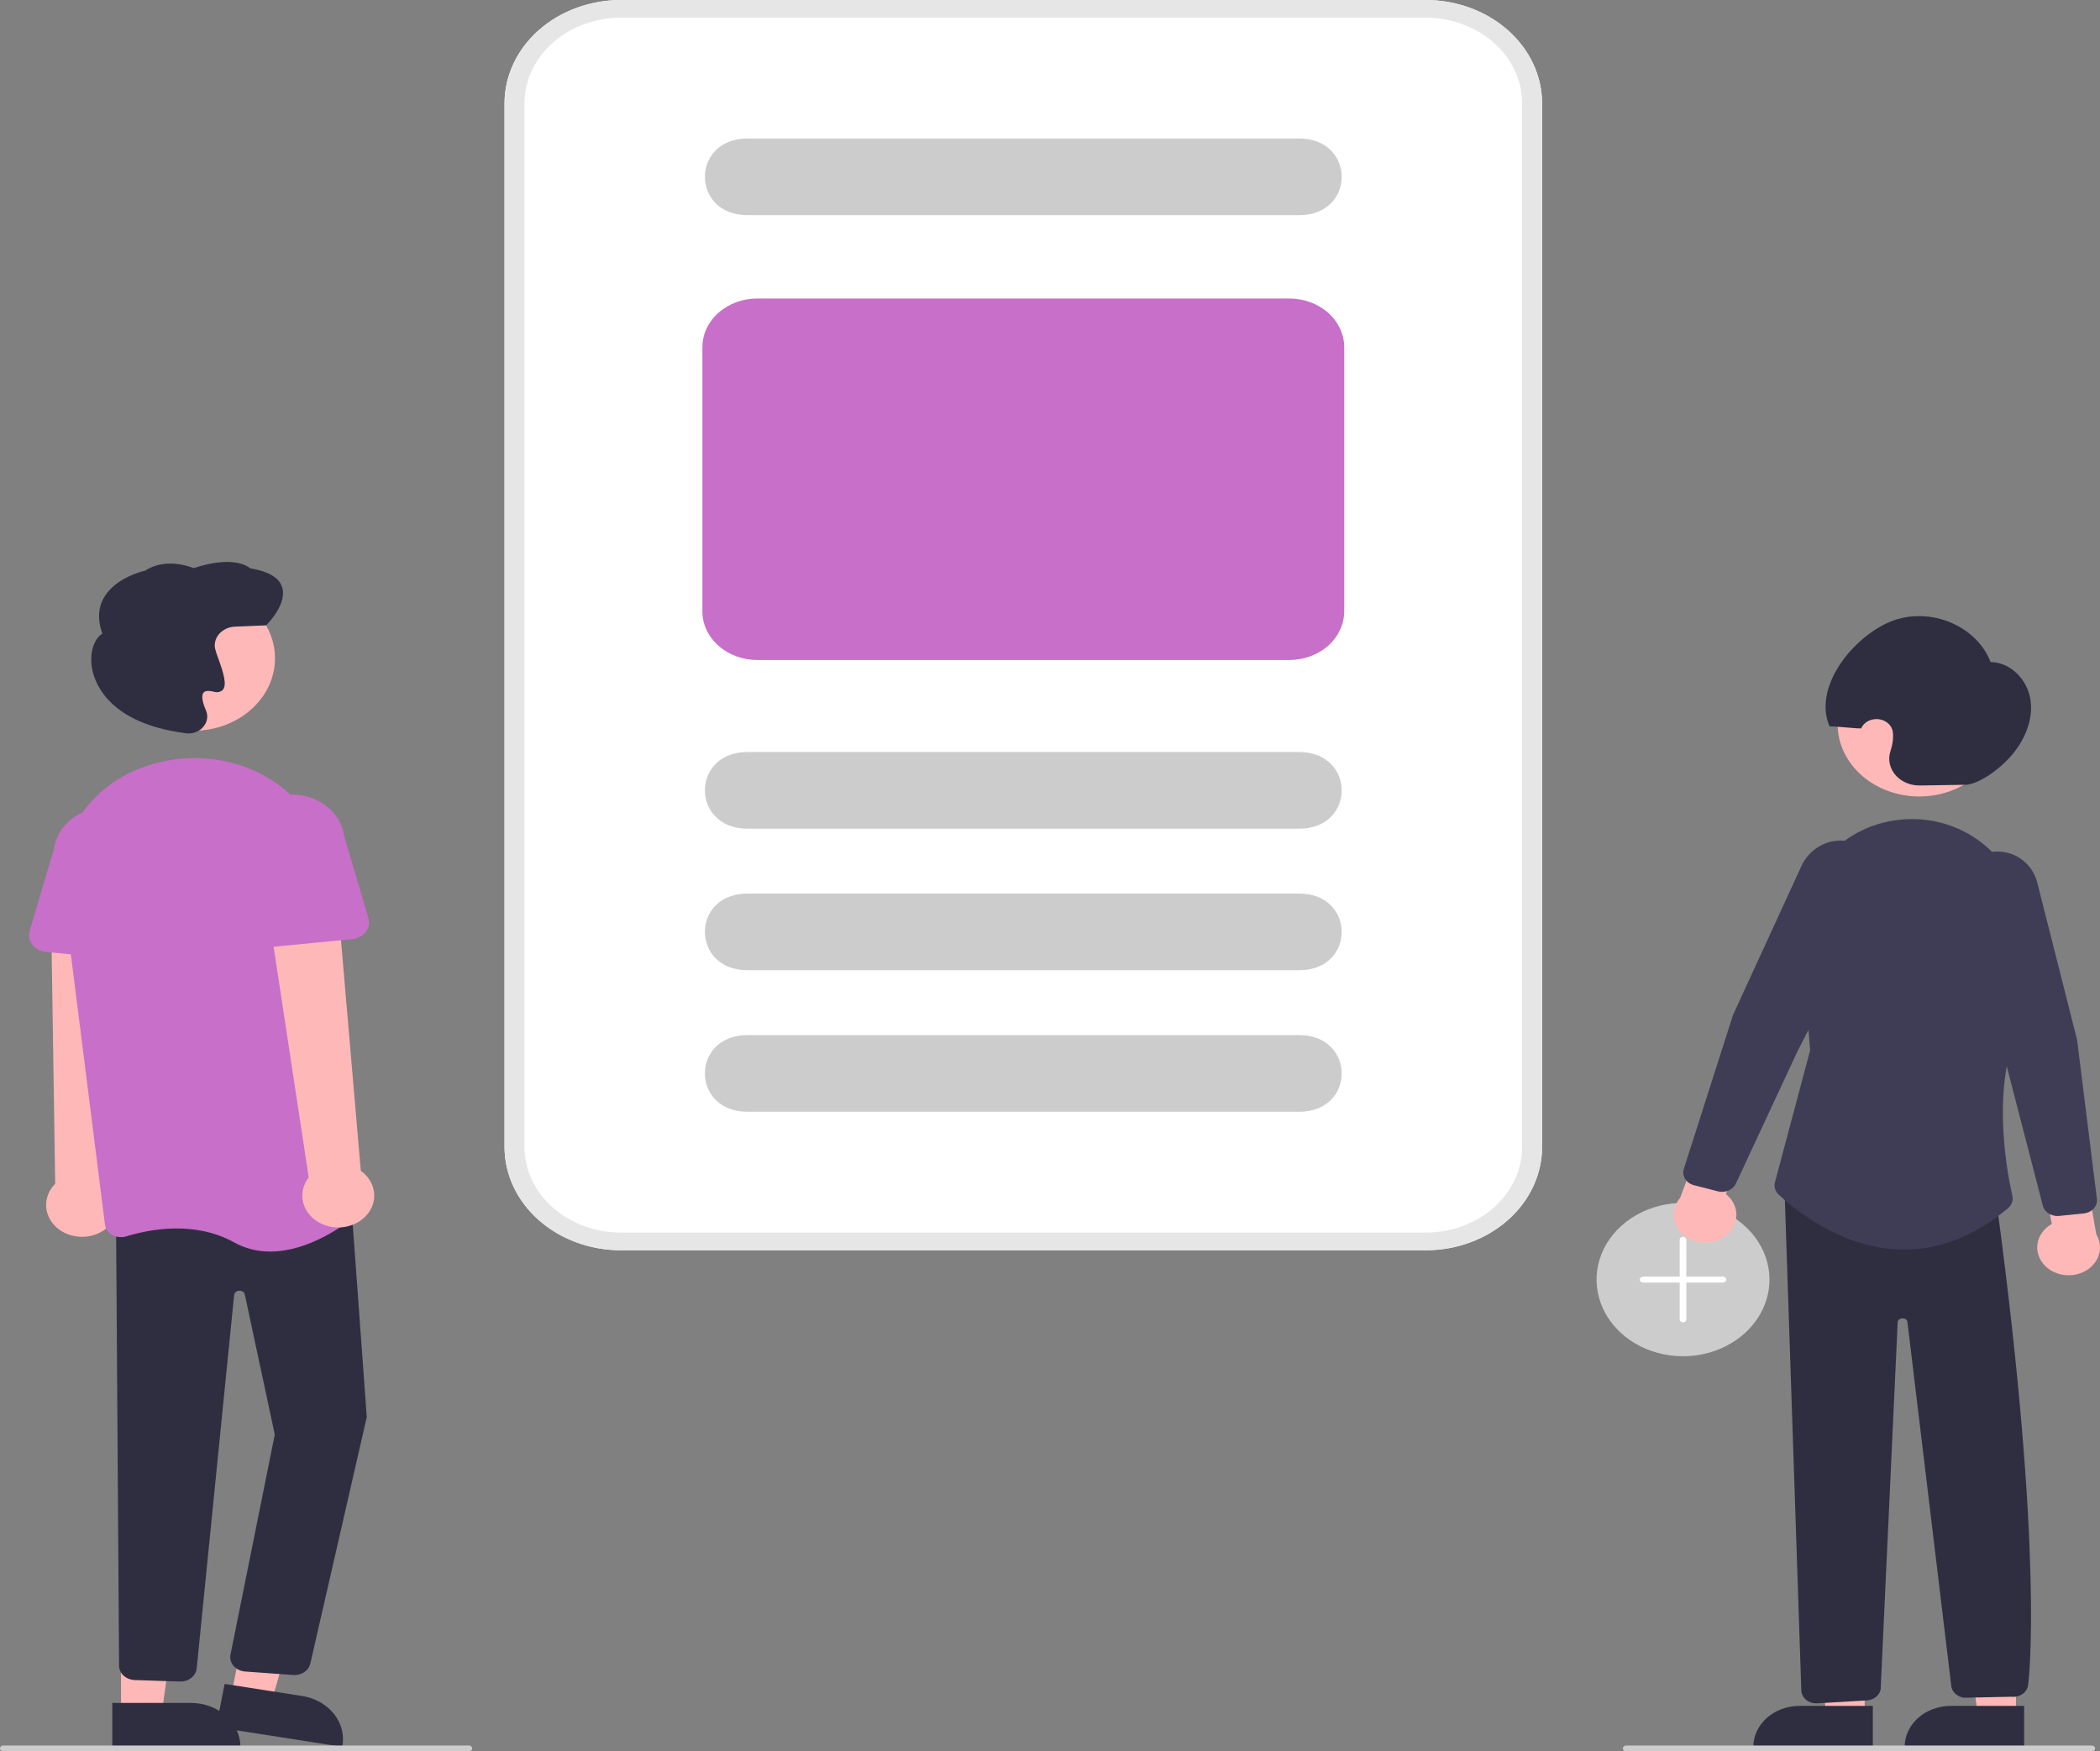 <svg width="392" height="327" viewBox="0 0 392 327" fill="none" xmlns="http://www.w3.org/2000/svg">
<rect x="0" y="0" width="392" height="327" fill="#808080" stroke="none"/>
<g clip-path="url(#clip0)">
<path d="M314.164 253.225C310.972 253.225 307.851 252.386 305.197 250.813C302.543 249.24 300.474 247.004 299.253 244.388C298.031 241.773 297.711 238.895 298.334 236.118C298.957 233.341 300.494 230.791 302.751 228.789C305.008 226.787 307.884 225.423 311.015 224.871C314.146 224.319 317.391 224.602 320.34 225.686C323.289 226.769 325.81 228.604 327.583 230.958C329.357 233.312 330.304 236.079 330.304 238.911C330.299 242.706 328.597 246.344 325.571 249.028C322.545 251.711 318.443 253.221 314.164 253.225Z" fill="#CCCCCC"/>
<path d="M321.613 238.36H314.784V231.478C314.784 231.332 314.719 231.192 314.603 231.089C314.486 230.985 314.328 230.927 314.164 230.927C313.999 230.927 313.841 230.985 313.725 231.089C313.608 231.192 313.543 231.332 313.543 231.478V238.36H306.715C306.55 238.36 306.392 238.418 306.276 238.521C306.159 238.624 306.094 238.764 306.094 238.91C306.094 239.056 306.159 239.196 306.276 239.3C306.392 239.403 306.55 239.461 306.715 239.461H313.543V246.343C313.543 246.489 313.608 246.629 313.725 246.732C313.841 246.835 313.999 246.893 314.164 246.893C314.328 246.893 314.486 246.835 314.603 246.732C314.719 246.629 314.784 246.489 314.784 246.343V239.461H321.613C321.777 239.461 321.935 239.403 322.052 239.3C322.168 239.196 322.234 239.056 322.234 238.91C322.234 238.764 322.168 238.624 322.052 238.521C321.935 238.418 321.777 238.36 321.613 238.36Z" fill="white"/>
<path d="M376.318 320.304L369.221 320.304L365.847 296.026L376.32 296.027L376.318 320.304Z" fill="#FFB8B8"/>
<path d="M364.152 318.505H377.838V326.148H355.535C355.535 325.144 355.758 324.15 356.191 323.223C356.624 322.296 357.258 321.453 358.059 320.743C358.859 320.034 359.809 319.471 360.854 319.087C361.9 318.703 363.02 318.505 364.152 318.505V318.505Z" fill="#2F2E41"/>
<path d="M348.073 320.304L340.977 320.304L337.602 296.026L348.076 296.027L348.073 320.304Z" fill="#FFB8B8"/>
<path d="M335.907 318.505H349.594V326.148H327.29C327.29 325.144 327.513 324.15 327.946 323.223C328.379 322.296 329.014 321.453 329.814 320.743C330.614 320.034 331.564 319.471 332.61 319.087C333.655 318.703 334.776 318.505 335.907 318.505V318.505Z" fill="#2F2E41"/>
<path d="M381.785 236.371C381.214 235.811 380.788 235.148 380.537 234.426C380.286 233.705 380.217 232.944 380.334 232.196C380.451 231.449 380.751 230.733 381.214 230.1C381.676 229.466 382.29 228.93 383.011 228.53L380.813 216.895L388.46 213.985L391.304 230.455C391.982 231.574 392.173 232.876 391.842 234.112C391.511 235.348 390.68 236.434 389.507 237.163C388.333 237.892 386.899 238.214 385.476 238.068C384.053 237.922 382.739 237.318 381.785 236.371V236.371Z" fill="#FFB8B8"/>
<path d="M321.92 230.873C322.587 230.405 323.131 229.813 323.512 229.138C323.894 228.464 324.104 227.723 324.128 226.968C324.152 226.214 323.989 225.464 323.651 224.772C323.312 224.079 322.807 223.461 322.17 222.96L326.505 211.807L319.506 207.817L313.633 223.644C312.756 224.649 312.325 225.904 312.421 227.171C312.517 228.439 313.135 229.632 314.156 230.523C315.177 231.414 316.532 231.942 317.963 232.006C319.394 232.071 320.801 231.668 321.92 230.873V230.873Z" fill="#FFB8B8"/>
<path d="M358.266 148.708C366.686 148.708 373.512 142.654 373.512 135.186C373.512 127.717 366.686 121.663 358.266 121.663C349.845 121.663 343.019 127.717 343.019 135.186C343.019 142.654 349.845 148.708 358.266 148.708Z" fill="#FFB8B8"/>
<path d="M321.449 222.529C321.187 222.529 320.927 222.496 320.676 222.432L316.232 221.3C315.522 221.119 314.922 220.695 314.563 220.123C314.204 219.55 314.115 218.875 314.315 218.244L323.486 189.526L336.275 161.681C337.547 158.913 340.203 157.098 343.209 156.944C344.581 156.884 345.944 157.179 347.131 157.792C348.319 158.406 349.28 159.311 349.899 160.399V160.399C350.587 161.564 350.965 162.853 351.003 164.167C351.042 165.482 350.74 166.786 350.121 167.981L335.585 196.175L324.028 220.996C323.818 221.45 323.46 221.837 323.001 222.11C322.542 222.383 322.001 222.529 321.449 222.529Z" fill="#3F3D56"/>
<path d="M366.87 146.526L358.399 146.659C357.516 146.675 356.642 146.506 355.847 146.167C355.051 145.828 354.357 145.327 353.82 144.706C353.282 144.086 352.917 143.361 352.753 142.592C352.589 141.823 352.631 141.031 352.876 140.279C353.057 139.735 353.193 139.181 353.283 138.62C353.378 138.008 353.397 137.389 353.339 136.774C353.285 136.157 352.997 135.576 352.522 135.124C352.046 134.672 351.412 134.377 350.722 134.286C350.033 134.196 349.329 134.317 348.727 134.628C348.125 134.939 347.66 135.422 347.408 135.998C345.984 136.016 342.949 135.604 341.525 135.622C338.5 128.746 345.091 119.748 352.185 116.368C359.418 112.923 368.806 116.428 371.579 123.609C375.427 123.67 378.553 127.036 379.049 130.825C379.545 134.614 377.787 138.57 375.099 141.474C372.41 144.377 368.88 146.494 366.87 146.526Z" fill="#2F2E41"/>
<path d="M339.024 318.037C338.337 318.034 337.676 317.807 337.166 317.4C336.655 316.994 336.331 316.435 336.254 315.83L333.111 222.105L372.708 224.605L372.738 224.831C381.686 291.263 378.627 314.259 378.595 314.483C378.573 314.823 378.473 315.156 378.299 315.459C378.126 315.763 377.884 316.032 377.588 316.249C377.293 316.466 376.95 316.627 376.581 316.721C376.212 316.816 375.825 316.841 375.445 316.797L366.694 316.983C366.031 316.917 365.416 316.642 364.962 316.208C364.508 315.774 364.244 315.21 364.218 314.618L356.042 246.734C355.991 246.558 355.872 246.403 355.706 246.297C355.539 246.19 355.336 246.139 355.131 246.153C354.921 246.152 354.717 246.216 354.554 246.335C354.391 246.453 354.279 246.618 354.238 246.801L351.079 314.907C351.113 315.539 350.871 316.159 350.404 316.637C349.937 317.116 349.281 317.417 348.571 317.478L339.301 318.025C339.209 318.033 339.116 318.037 339.024 318.037V318.037Z" fill="#2F2E41"/>
<path d="M355.454 233.304C355.217 233.304 354.981 233.301 354.743 233.294C343.357 232.99 334.449 225.35 331.991 223.015C331.678 222.718 331.452 222.356 331.335 221.962C331.218 221.569 331.213 221.156 331.319 220.76L337.888 196.114L336.145 174.688C335.872 171.715 336.311 168.723 337.435 165.911C338.559 163.099 340.342 160.53 342.667 158.373C344.604 156.559 346.958 155.134 349.57 154.197C352.182 153.26 354.99 152.832 357.805 152.942C368.889 153.411 377.633 162.197 377.712 172.945C377.834 189.591 377.282 190.735 377.1 191.11C371.569 202.56 374.59 218.632 375.648 223.286C375.742 223.701 375.715 224.131 375.57 224.534C375.425 224.938 375.166 225.302 374.818 225.591C368.734 230.711 362.222 233.303 355.454 233.304Z" fill="#3F3D56"/>
<path d="M384.049 227.039C383.417 227.039 382.804 226.848 382.31 226.499C381.816 226.149 381.471 225.662 381.33 225.115L374.553 198.932L365.471 169.005C365.083 167.736 365.029 166.405 365.311 165.115C365.594 163.824 366.207 162.608 367.102 161.56C367.916 160.578 369.033 159.826 370.318 159.395C371.603 158.965 373.002 158.873 374.344 159.132C377.28 159.725 379.562 161.904 380.3 164.821L387.721 194.127L391.423 223.824C391.502 224.476 391.288 225.128 390.828 225.64C390.367 226.153 389.697 226.482 388.963 226.558L384.369 227.023C384.263 227.033 384.156 227.039 384.049 227.039Z" fill="#3F3D56"/>
<path d="M19.139 229.863C19.944 229.374 20.617 228.735 21.112 227.99C21.608 227.245 21.913 226.413 22.007 225.552C22.1 224.692 21.98 223.823 21.654 223.008C21.329 222.193 20.805 221.452 20.121 220.835L22.708 169.624L9.538 170.935L10.304 221.027C9.213 222.115 8.609 223.519 8.608 224.975C8.607 226.431 9.207 227.837 10.297 228.926C11.386 230.015 12.887 230.712 14.517 230.884C16.147 231.057 17.792 230.694 19.139 229.863V229.863Z" fill="#FFB8B8"/>
<path d="M43.164 316.553L50.66 317.722L58.068 292.636L48.247 290.911L43.164 316.553Z" fill="#FFB8B8"/>
<path d="M63.892 326.149L40.334 322.476L41.935 314.403L56.39 316.657C57.585 316.844 58.727 317.237 59.751 317.815C60.775 318.393 61.661 319.144 62.357 320.025C63.054 320.906 63.548 321.901 63.811 322.952C64.074 324.002 64.102 325.089 63.892 326.149V326.149Z" fill="#2F2E41"/>
<path d="M22.591 319.881H30.201L33.821 293.846L22.589 293.847L22.591 319.881Z" fill="#FFB8B8"/>
<path d="M44.879 326.148L20.96 326.149L20.96 317.953L35.637 317.952C38.088 317.952 40.439 318.815 42.172 320.352C43.905 321.889 44.879 323.974 44.879 326.148V326.148Z" fill="#2F2E41"/>
<path d="M54.965 312.752C54.846 312.752 54.728 312.745 54.61 312.733L45.652 312.079C45.244 312.037 44.85 311.921 44.495 311.739C44.139 311.558 43.828 311.314 43.582 311.022C43.336 310.731 43.158 310.398 43.062 310.044C42.965 309.69 42.95 309.322 43.019 308.963L51.29 267.847L45.701 241.71C45.655 241.497 45.525 241.307 45.333 241.173C45.142 241.039 44.902 240.972 44.659 240.982C44.415 240.993 44.184 241.082 44.009 241.231C43.833 241.381 43.724 241.582 43.703 241.798L36.716 311.514C36.639 312.213 36.259 312.859 35.655 313.315C35.052 313.771 34.273 314.001 33.482 313.957L25.043 313.678C24.303 313.632 23.608 313.347 23.089 312.877C22.57 312.407 22.264 311.785 22.227 311.128L21.659 227.571L65.411 222.721L68.468 264.586L68.455 264.63L57.908 310.698C57.748 311.283 57.37 311.804 56.837 312.176C56.303 312.548 55.644 312.751 54.965 312.752V312.752Z" fill="#2F2E41"/>
<path d="M36.084 136.438C44.505 136.438 51.331 130.384 51.331 122.915C51.331 115.447 44.505 109.393 36.084 109.393C27.664 109.393 20.838 115.447 20.838 122.915C20.838 130.384 27.664 136.438 36.084 136.438Z" fill="#FFB8B8"/>
<path d="M50.45 233.678C48.066 233.691 45.727 233.097 43.711 231.968C36.325 227.874 27.937 229.501 23.594 230.836C23.163 230.969 22.703 231.015 22.25 230.969C21.796 230.923 21.36 230.787 20.974 230.571C20.592 230.358 20.27 230.072 20.031 229.734C19.792 229.395 19.642 229.013 19.593 228.616L11.695 166.058C10.372 155.576 17.491 145.722 28.622 142.626C29.04 142.51 29.466 142.4 29.898 142.295C33.362 141.462 36.99 141.313 40.526 141.857C44.062 142.401 47.421 143.626 50.366 145.446C53.365 147.285 55.874 149.686 57.715 152.478C59.556 155.27 60.685 158.386 61.022 161.606L67.671 224.583C67.716 224.991 67.654 225.403 67.49 225.785C67.325 226.168 67.062 226.512 66.723 226.79C64.392 228.702 57.628 233.677 50.45 233.678Z" fill="#C86FC9"/>
<path d="M26.401 179.473L8.583 177.735C8.076 177.686 7.587 177.54 7.149 177.308C6.712 177.076 6.336 176.763 6.047 176.39C5.758 176.017 5.563 175.594 5.475 175.148C5.387 174.702 5.409 174.245 5.538 173.808L10.073 158.477C10.373 156.178 11.689 154.078 13.732 152.638C15.774 151.198 18.378 150.535 20.971 150.794C23.564 151.054 25.935 152.215 27.564 154.023C29.194 155.831 29.948 158.138 29.662 160.438L30.336 176.226C30.355 176.678 30.264 177.128 30.069 177.546C29.874 177.964 29.58 178.34 29.207 178.648C28.833 178.957 28.389 179.19 27.905 179.332C27.421 179.474 26.908 179.522 26.401 179.473V179.473Z" fill="#C86FC9"/>
<path d="M67.599 227.67C68.331 227.099 68.913 226.392 69.303 225.6C69.694 224.808 69.884 223.949 69.86 223.085C69.836 222.22 69.599 221.371 69.165 220.597C68.73 219.822 68.11 219.142 67.348 218.603L62.957 167.488L50.052 170.065L57.627 219.843C56.692 221.039 56.284 222.498 56.48 223.944C56.677 225.389 57.464 226.72 58.694 227.685C59.923 228.65 61.508 229.181 63.15 229.178C64.791 229.175 66.374 228.639 67.599 227.67Z" fill="#FFB8B8"/>
<path d="M45.105 176.26C44.731 175.952 44.437 175.576 44.242 175.158C44.048 174.74 43.957 174.289 43.976 173.837L44.65 158.05C44.364 155.749 45.118 153.442 46.748 151.634C48.377 149.827 50.748 148.666 53.341 148.406C55.934 148.146 58.537 148.809 60.58 150.249C62.623 151.689 63.938 153.789 64.238 156.088L68.774 171.419C68.903 171.857 68.925 172.314 68.837 172.759C68.749 173.205 68.554 173.629 68.265 174.001C67.976 174.374 67.6 174.687 67.162 174.919C66.725 175.151 66.236 175.297 65.729 175.347L47.911 177.084C47.404 177.134 46.891 177.086 46.406 176.944C45.922 176.801 45.478 176.568 45.105 176.26V176.26Z" fill="#C86FC9"/>
<path d="M35.178 136.947C34.907 136.947 34.637 136.919 34.373 136.864L34.295 136.847C20.89 135.028 17.928 128.142 17.278 125.266C16.605 122.288 17.371 119.414 19.103 118.298C18.159 115.654 18.31 113.31 19.554 111.327C21.724 107.869 26.433 106.7 27.064 106.557C30.825 104.096 35.325 105.739 36.143 106.072C43.418 103.685 46.198 105.672 46.701 106.116C49.953 106.634 51.935 107.748 52.593 109.428C53.829 112.583 49.92 116.508 49.753 116.673L49.666 116.759L43.843 117.005C43.291 117.028 42.75 117.155 42.256 117.375C41.762 117.596 41.326 117.906 40.976 118.286C40.626 118.666 40.37 119.107 40.224 119.58C40.078 120.053 40.047 120.549 40.131 121.033C40.288 121.659 40.487 122.276 40.727 122.881C41.721 125.637 42.466 127.992 41.505 128.887C41.288 129.06 41.019 129.176 40.731 129.22C40.443 129.264 40.147 129.236 39.876 129.138C38.965 128.922 38.347 128.967 38.039 129.272C37.561 129.745 37.707 130.943 38.45 132.645C38.683 133.183 38.746 133.767 38.632 134.335C38.517 134.902 38.23 135.431 37.801 135.864C37.478 136.202 37.076 136.474 36.623 136.661C36.17 136.848 35.677 136.945 35.178 136.947Z" fill="#2F2E41"/>
<path d="M87.527 327H0.621C0.456 327 0.298 326.942 0.182 326.839C0.065 326.736 0 326.596 0 326.449C0 326.303 0.065 326.163 0.182 326.06C0.298 325.957 0.456 325.899 0.621 325.899H87.527C87.692 325.899 87.85 325.957 87.966 326.06C88.083 326.163 88.148 326.303 88.148 326.449C88.148 326.596 88.083 326.736 87.966 326.839C87.85 326.942 87.692 327 87.527 327Z" fill="#CCCCCC"/>
<path d="M390.459 327H303.552C303.388 327 303.23 326.942 303.113 326.839C302.997 326.736 302.932 326.596 302.932 326.449C302.932 326.303 302.997 326.163 303.113 326.06C303.23 325.957 303.388 325.899 303.552 325.899H390.459C390.624 325.899 390.781 325.957 390.898 326.06C391.014 326.163 391.08 326.303 391.08 326.449C391.08 326.596 391.014 326.736 390.898 326.839C390.781 326.942 390.624 327 390.459 327Z" fill="#CCCCCC"/>
<path d="M266.128 233.437H115.904C110.144 233.432 104.621 231.4 100.548 227.787C96.475 224.175 94.184 219.277 94.177 214.168V19.27C94.184 14.161 96.475 9.263 100.548 5.65C104.621 2.038 110.144 0.006 115.904 0H266.128C271.888 0.006 277.411 2.038 281.484 5.65C285.557 9.263 287.848 14.161 287.855 19.27V214.168C287.848 219.277 285.557 224.175 281.484 227.787C277.411 231.4 271.888 233.432 266.128 233.437V233.437Z" fill="white"/>
<path d="M242.539 154.723H139.493C128.967 154.679 128.923 140.458 139.494 140.409L242.539 140.409C253.058 140.453 253.115 154.675 242.539 154.723Z" fill="#CCCCCC"/>
<path d="M242.539 40.175H139.493C128.967 40.13 128.923 25.909 139.494 25.86L242.539 25.86C253.058 25.904 253.115 40.126 242.539 40.175Z" fill="#CCCCCC"/>
<path d="M242.539 181.15H139.493C128.967 181.106 128.923 166.885 139.494 166.836L242.539 166.836C253.058 166.88 253.115 181.102 242.539 181.15Z" fill="#CCCCCC"/>
<path d="M242.539 207.577H139.493C128.967 207.532 128.923 193.311 139.494 193.263L242.539 193.263C253.058 193.306 253.115 207.528 242.539 207.577Z" fill="#CCCCCC"/>
<path d="M240.677 123.231H141.355C138.64 123.229 136.036 122.271 134.116 120.568C132.196 118.865 131.116 116.556 131.113 114.147V64.817C131.116 62.409 132.196 60.1 134.116 58.397C136.036 56.694 138.64 55.736 141.355 55.733H240.677C243.393 55.736 245.996 56.694 247.916 58.397C249.837 60.1 250.917 62.409 250.92 64.817V114.147C250.917 116.556 249.837 118.865 247.916 120.568C245.996 122.271 243.393 123.229 240.677 123.231V123.231Z" fill="#C86FC9"/>
<path d="M266.128 233.437H115.904C110.144 233.432 104.621 231.4 100.548 227.787C96.475 224.175 94.184 219.277 94.177 214.168V19.27C94.184 14.161 96.475 9.263 100.548 5.65C104.621 2.038 110.144 0.006 115.904 0H266.128C271.888 0.006 277.411 2.038 281.484 5.65C285.557 9.263 287.848 14.161 287.855 19.27V214.168C287.848 219.277 285.557 224.175 281.484 227.787C277.411 231.4 271.888 233.432 266.128 233.437V233.437ZM115.904 3.303C111.131 3.308 106.555 4.992 103.18 7.985C99.806 10.978 97.907 15.037 97.902 19.27V214.168C97.907 218.401 99.806 222.459 103.18 225.452C106.555 228.446 111.131 230.129 115.904 230.134H266.128C270.901 230.129 275.477 228.446 278.852 225.452C282.226 222.459 284.125 218.401 284.13 214.168V19.27C284.125 15.037 282.226 10.978 278.852 7.985C275.477 4.992 270.901 3.308 266.128 3.303H115.904Z" fill="#E6E6E6"/>
</g>
<defs>
<clipPath id="clip0">
<rect width="392" height="327" fill="white"/>
</clipPath>
</defs>
</svg>
